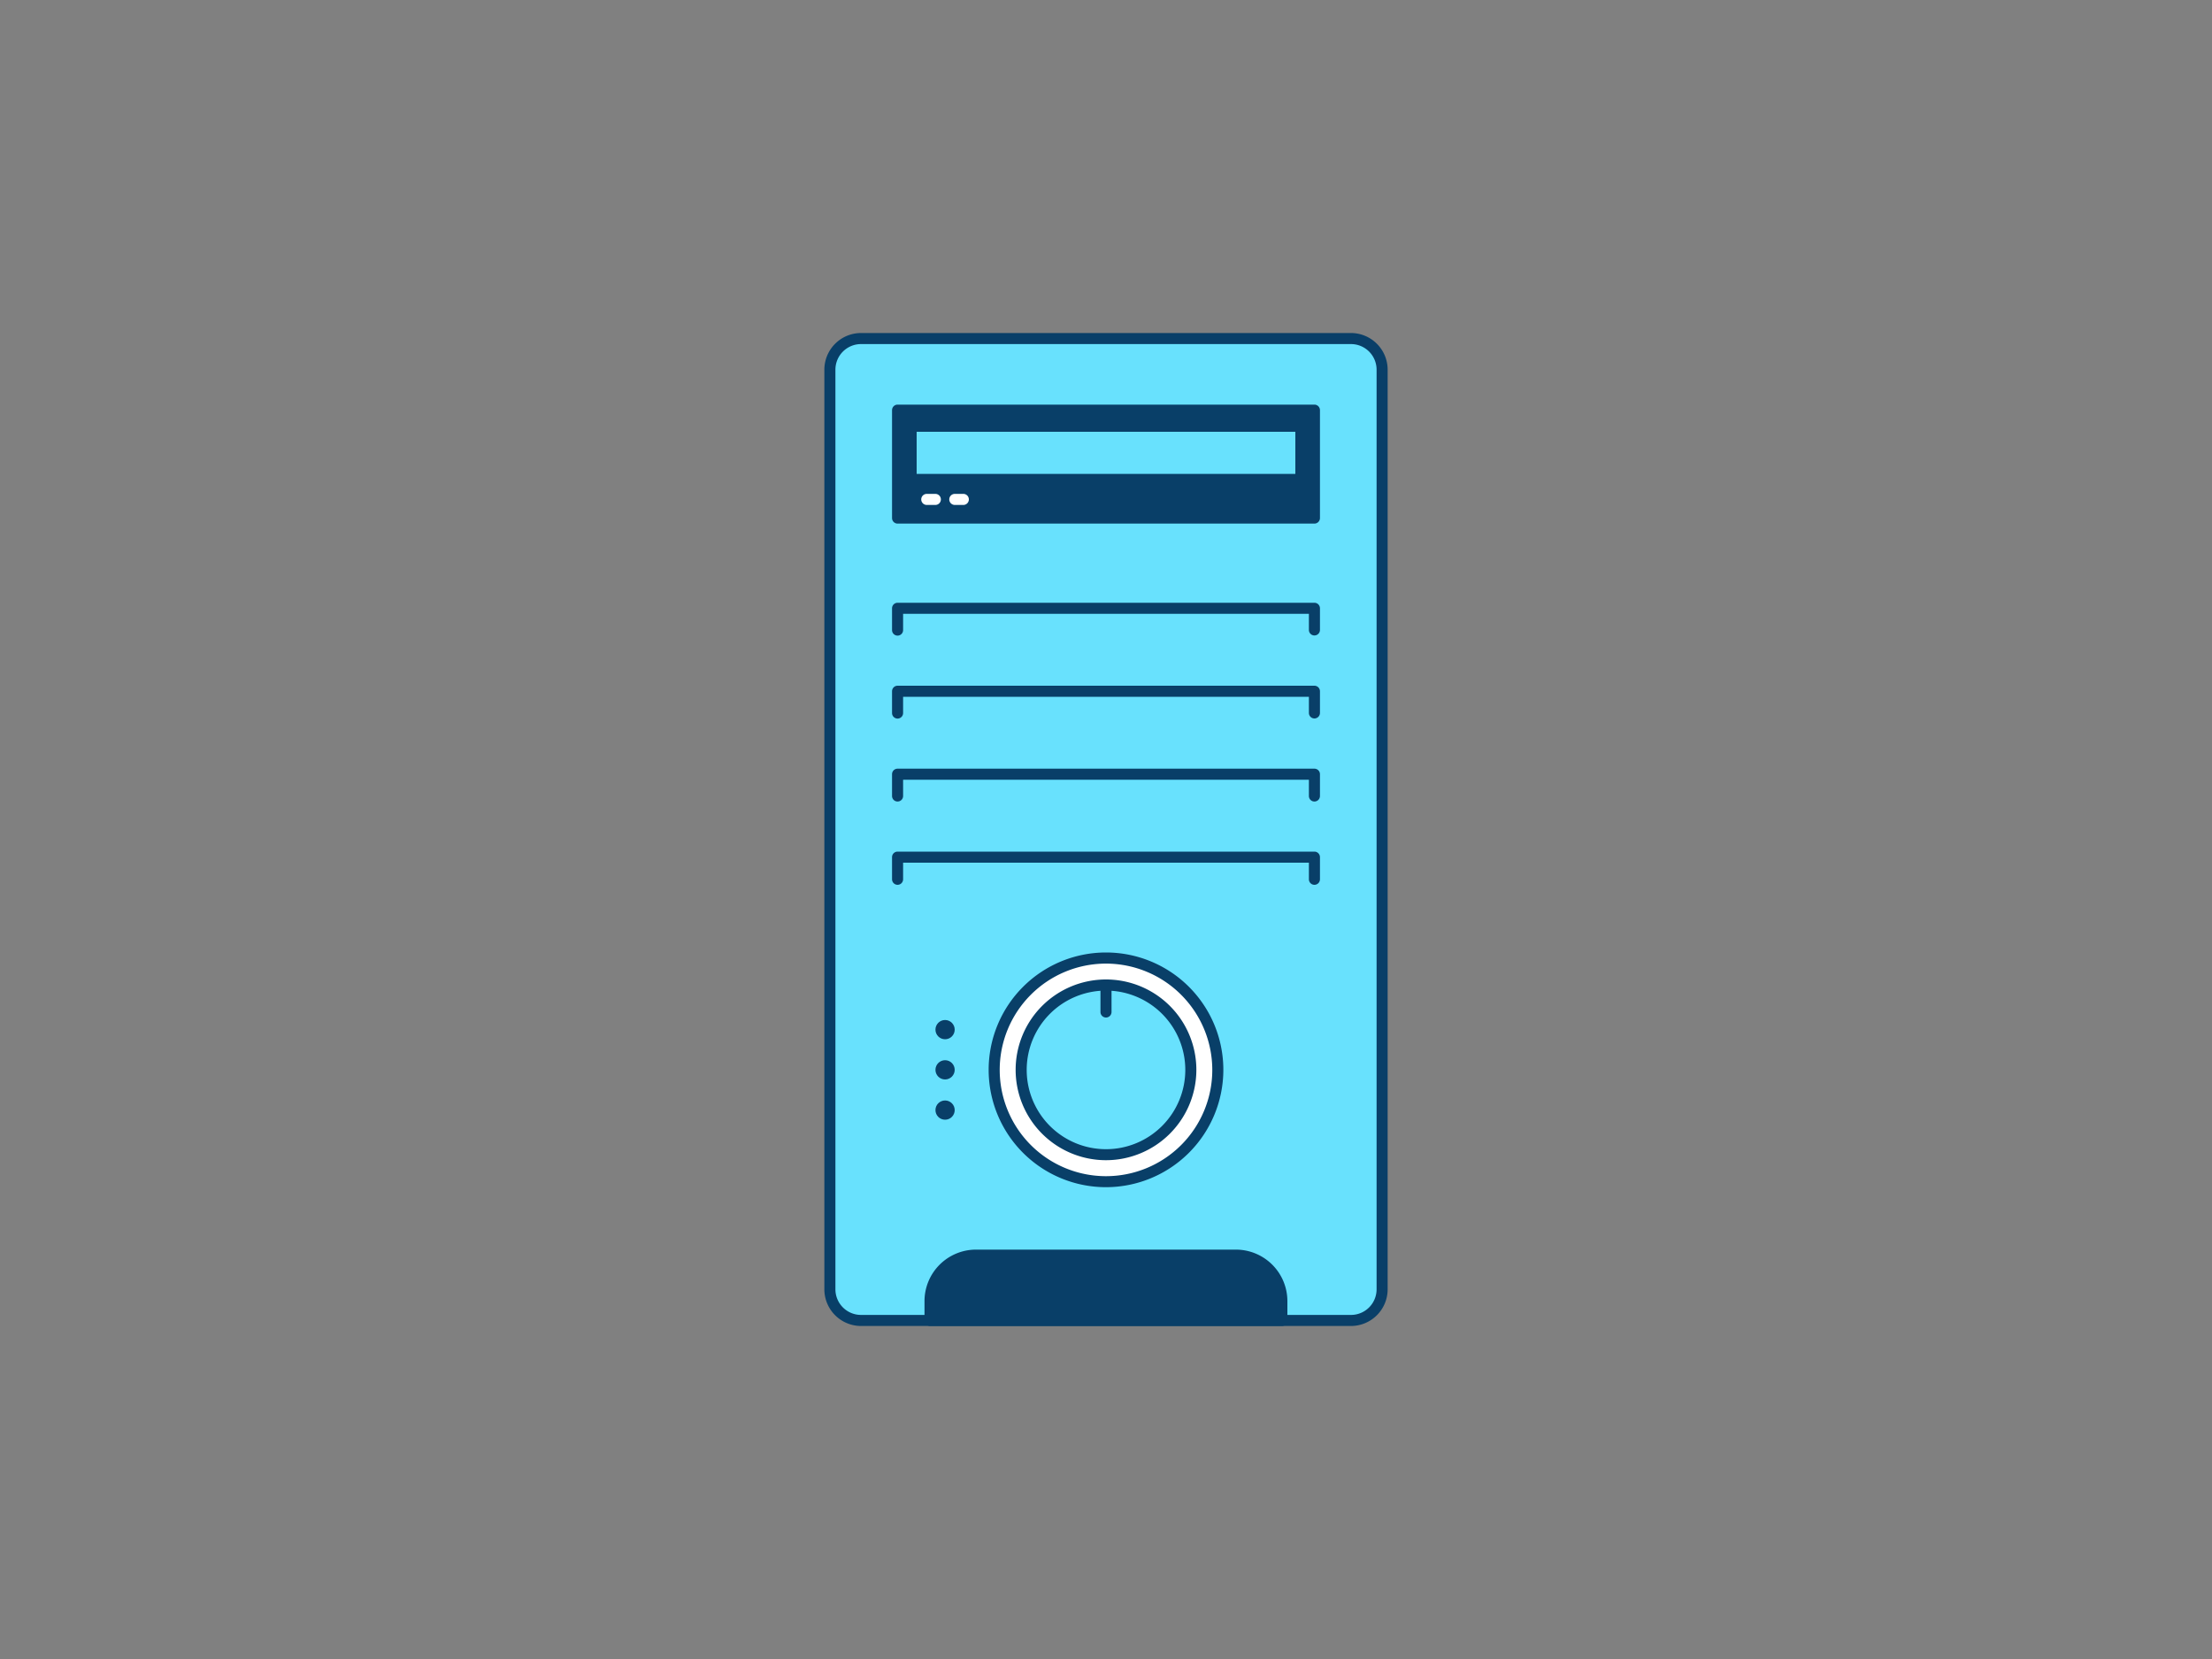 <svg id="_490_cpu_outline" data-name="#490_cpu_outline" xmlns="http://www.w3.org/2000/svg" viewBox="0 0 400 300"><rect x="0" y="0" width="400" height="300" fill="#808080" stroke="none"/><rect x="150.07" y="61.22" width="99.87" height="177.55" rx="5.63" fill="#68e1fd"/><path d="M244.31,239.78H155.69a6.64,6.64,0,0,1-6.62-6.63V66.85a6.64,6.64,0,0,1,6.62-6.63h88.62a6.64,6.64,0,0,1,6.62,6.63v166.3A6.64,6.64,0,0,1,244.31,239.78ZM155.69,62.22a4.63,4.63,0,0,0-4.62,4.63v166.3a4.63,4.63,0,0,0,4.62,4.63h88.62a4.63,4.63,0,0,0,4.62-4.63V66.85a4.63,4.63,0,0,0-4.62-4.63Z" fill="#093f68"/><circle cx="200" cy="193.46" r="20.22" fill="#fff"/><path d="M200,214.68a21.22,21.22,0,1,1,21.22-21.22A21.24,21.24,0,0,1,200,214.68Zm0-40.43a19.22,19.22,0,1,0,19.22,19.21A19.24,19.24,0,0,0,200,174.25Z" fill="#093f68"/><circle cx="200" cy="193.46" r="15.34" fill="#68e1fd"/><path d="M200,209.8a16.34,16.34,0,1,1,16.34-16.34A16.36,16.36,0,0,1,200,209.8Zm0-30.67a14.34,14.34,0,1,0,14.34,14.33A14.35,14.35,0,0,0,200,179.13Z" fill="#093f68"/><path d="M200,184a1,1,0,0,1-1-1v-4.88a1,1,0,0,1,2,0V183A1,1,0,0,1,200,184Z" fill="#093f68"/><path d="M176.49,227h47a8.3,8.3,0,0,1,8.3,8.3v3.51a0,0,0,0,1,0,0H168.18a0,0,0,0,1,0,0v-3.51A8.3,8.3,0,0,1,176.49,227Z" fill="#093f68"/><path d="M231.82,239.78H168.18a1,1,0,0,1-1-1v-3.51a9.32,9.32,0,0,1,9.31-9.3h47a9.32,9.32,0,0,1,9.31,9.3v3.51A1,1,0,0,1,231.82,239.78Zm-62.64-2h61.64v-2.51a7.31,7.31,0,0,0-7.31-7.3h-47a7.31,7.31,0,0,0-7.31,7.3Z" fill="#093f68"/><rect x="162.31" y="74.18" width="75.37" height="19.5" fill="#093f68"/><path d="M237.69,94.68H162.31a1,1,0,0,1-1-1V74.17a1,1,0,0,1,1-1h75.38a1,1,0,0,1,1,1V93.68A1,1,0,0,1,237.69,94.68Zm-74.38-2h73.38V75.17H163.31Z" fill="#093f68"/><path d="M237.69,114.91a1,1,0,0,1-1-1V111H163.31v2.94a1,1,0,1,1-2,0V110a1,1,0,0,1,1-1h75.38a1,1,0,0,1,1,1v3.94A1,1,0,0,1,237.69,114.91Z" fill="#093f68"/><path d="M237.69,129.92a1,1,0,0,1-1-1V126H163.31v2.94a1,1,0,1,1-2,0V125a1,1,0,0,1,1-1h75.38a1,1,0,0,1,1,1v3.94A1,1,0,0,1,237.69,129.92Z" fill="#093f68"/><path d="M237.69,144.94a1,1,0,0,1-1-1V141H163.31v2.94a1,1,0,0,1-2,0V140a1,1,0,0,1,1-1h75.38a1,1,0,0,1,1,1v3.94A1,1,0,0,1,237.69,144.94Z" fill="#093f68"/><path d="M237.69,160a1,1,0,0,1-1-1V156H163.31V159a1,1,0,0,1-2,0V155a1,1,0,0,1,1-1h75.38a1,1,0,0,1,1,1V159A1,1,0,0,1,237.69,160Z" fill="#093f68"/><rect x="164.76" y="77.08" width="70.48" height="9.63" fill="#68e1fd"/><path d="M235.24,87.7H164.76a1,1,0,0,1-1-1V77.08a1,1,0,0,1,1-1h70.48a1,1,0,0,1,1,1V86.7A1,1,0,0,1,235.24,87.7Zm-69.48-2h68.48V78.08H165.76Z" fill="#093f68"/><path d="M174.2,91.31h-1.54a1,1,0,0,1,0-2h1.54a1,1,0,0,1,0,2Z" fill="#fff"/><path d="M169.14,91.31h-1.55a1,1,0,1,1,0-2h1.55a1,1,0,0,1,0,2Z" fill="#fff"/><circle cx="170.9" cy="186.19" r="1.74" fill="#093f68"/><circle cx="170.9" cy="193.46" r="1.74" fill="#093f68"/><circle cx="170.9" cy="200.74" r="1.74" fill="#093f68"/></svg>
